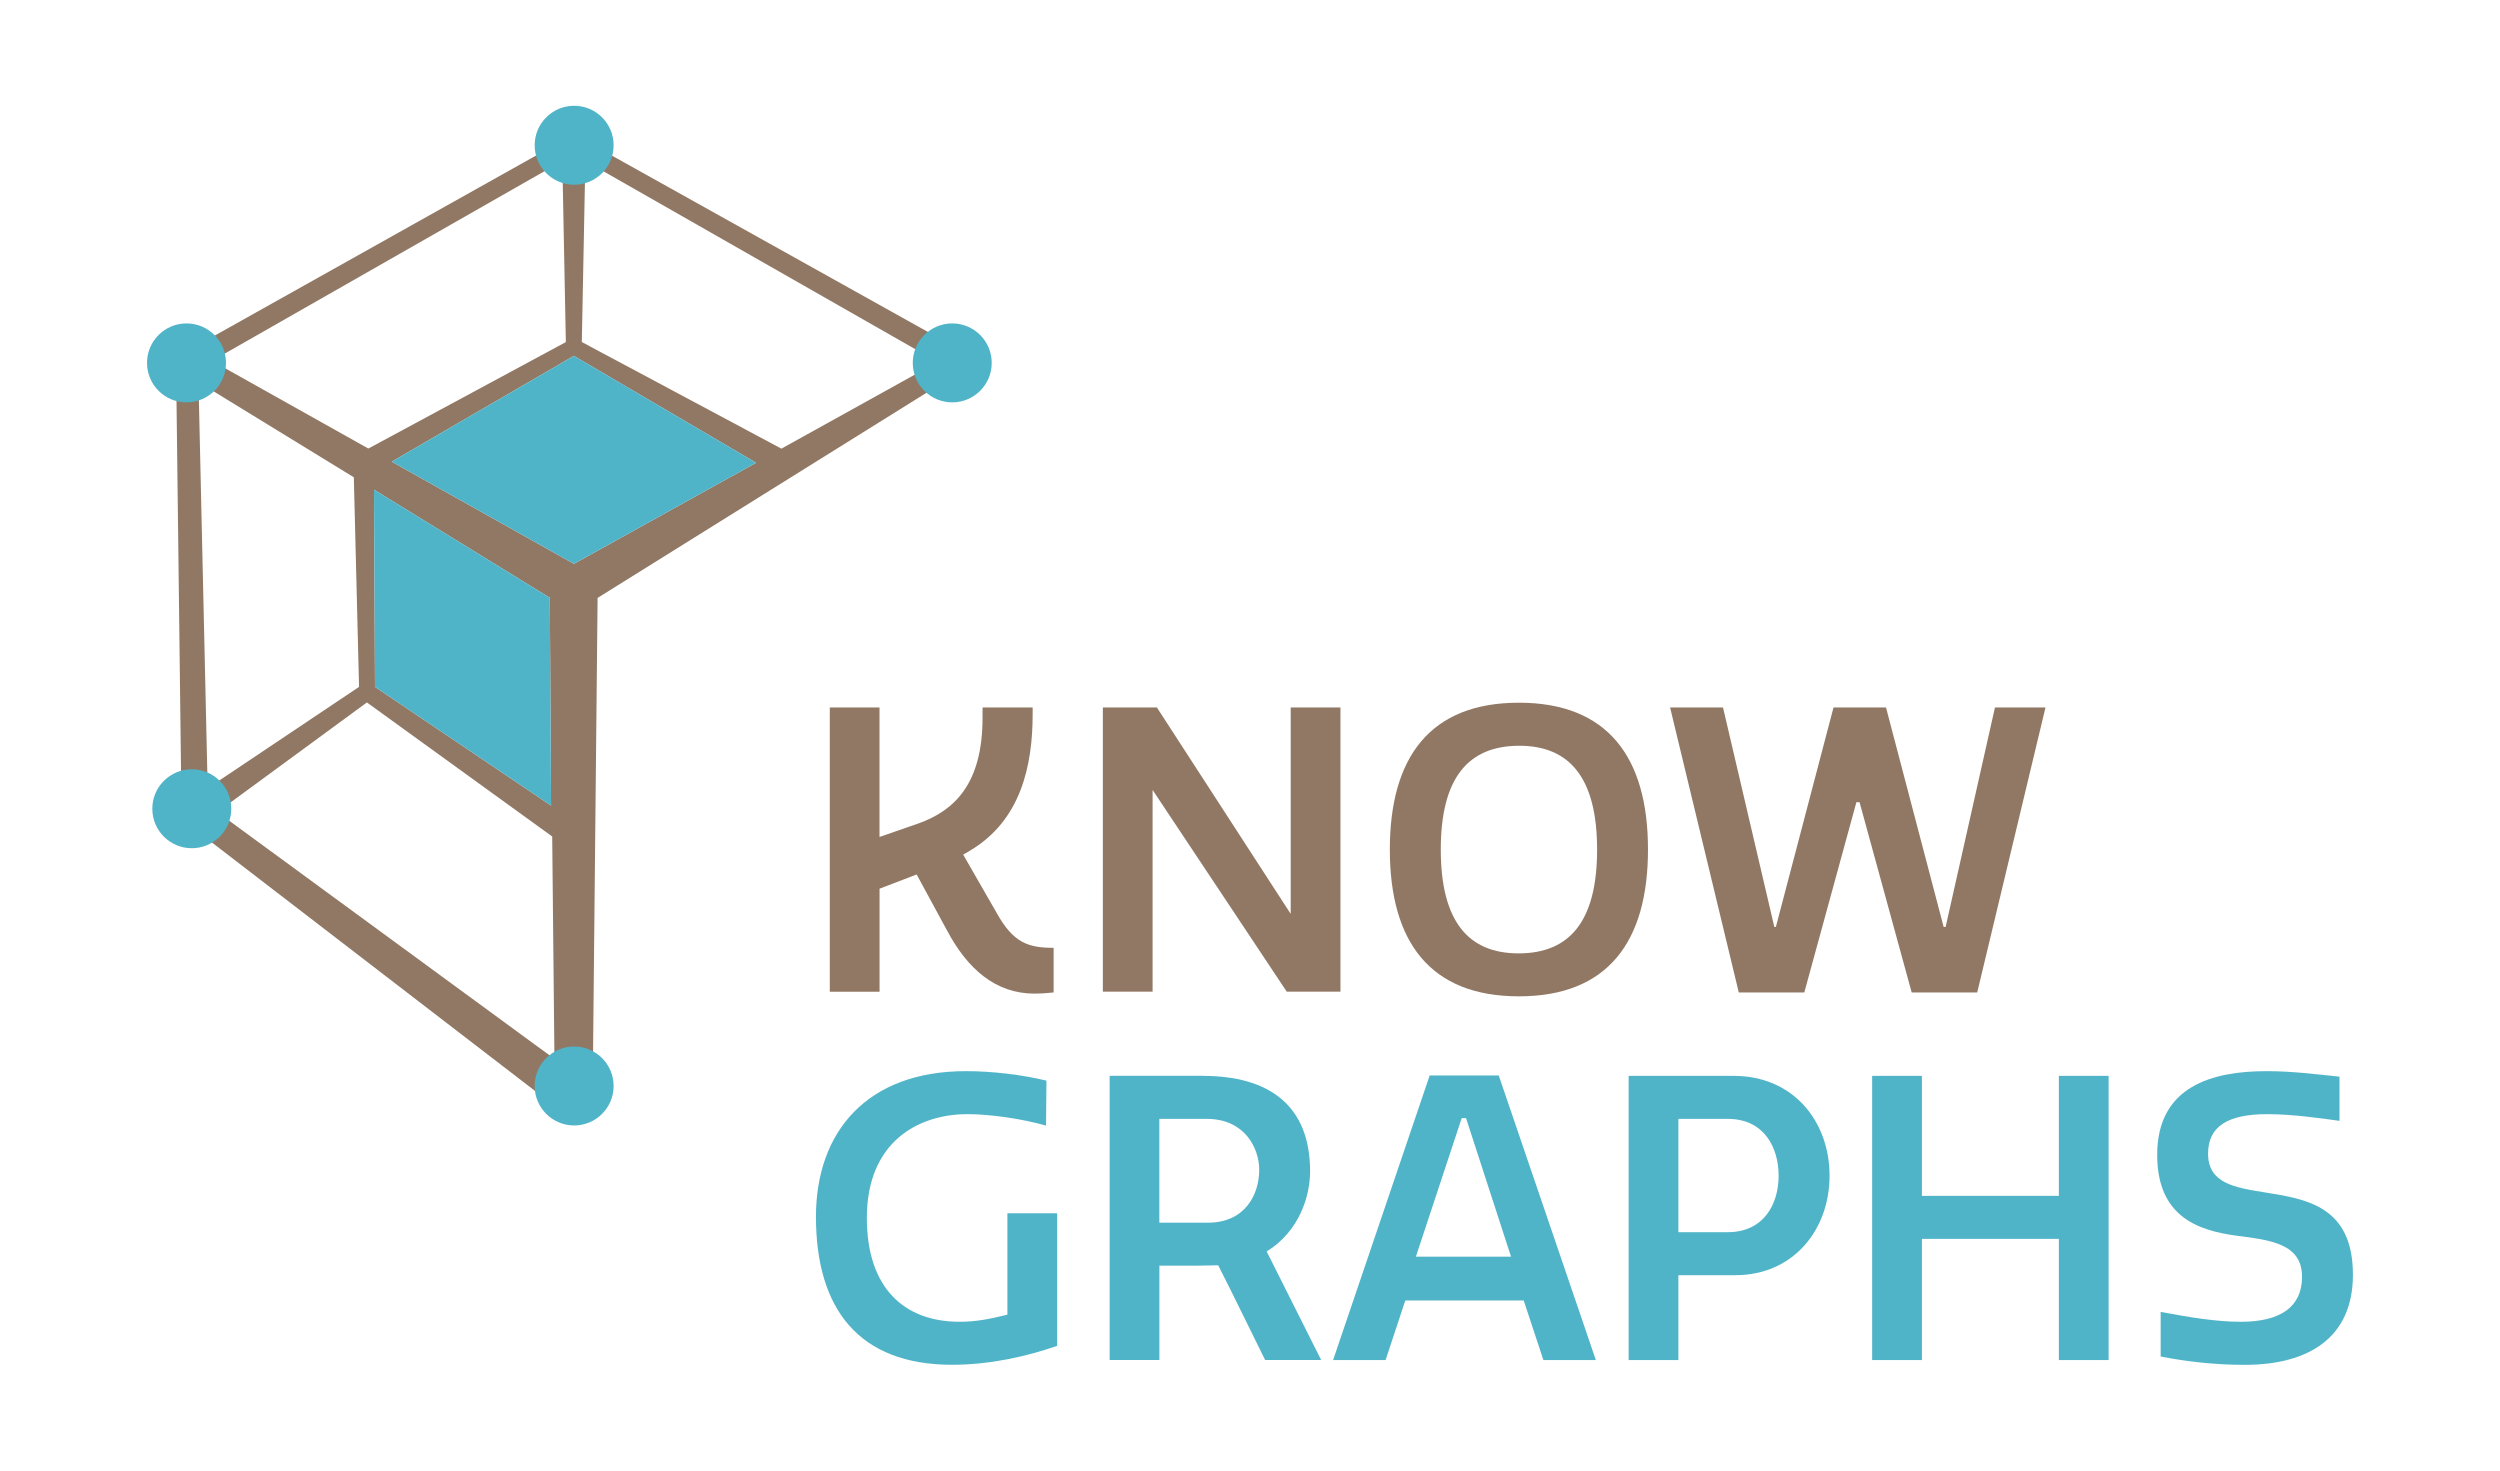 <?xml version="1.0" encoding="utf-8"?>
<!-- Generator: Adobe Illustrator 23.1.1, SVG Export Plug-In . SVG Version: 6.00 Build 0)  -->
<svg version="1.1" xmlns="http://www.w3.org/2000/svg" xmlns:xlink="http://www.w3.org/1999/xlink" x="0px" y="0px"
	 viewBox="0 0 481.89 283.46" style="enable-background:new 0 0 481.89 283.46;" xml:space="preserve">
<style type="text/css">
	.st0{fill:#917864;}
	.st1{fill:#50B4C8;}
</style>
<g id="Ebene_1">
</g>
<g id="Ebene_2">
	<g>
		<path class="st0" d="M188.64,69.44L110.61,25.9L33.92,68.87l1.09,89.04l73.15,56.24l6.08-3.82l0.95-95.08L188.64,69.44z
			 M108.39,31.04l0.68,34.9L71,86.46l-30.14-16.9L108.39,31.04z M105.98,115.23l0.24,40.05L72.28,132.4l-0.19-38.01L105.98,115.23z
			 M38.26,73.65L68.2,92l1.01,40.4l-29.18,19.54L38.26,73.65z M70.72,135.4l35.72,25.84l0.43,42.87L41.9,156.53L70.72,135.4z
			 M110.62,108.68L75.51,88.99l35.1-20.39l35.13,20.6L110.62,108.68z M150.62,86.48l-38.47-20.55l0.68-34.9l67.91,38.74
			L150.62,86.48z"/>
		<g>
			<path class="st0" d="M159.94,136.37h9.59v24.96l7.46-2.59c7.08-2.51,12.4-7.76,12.4-20.39v-1.98h9.66v1.29
				c0,9.81-2.21,20.47-12.1,26.32l-1.29,0.76l6.47,11.26c3.19,5.71,6.01,6.7,10.96,6.7v8.6c-1.29,0.15-2.51,0.23-3.65,0.23
				c-7.53,0-12.93-4.72-16.89-12.17l-5.86-10.8l-7.15,2.74v19.86h-9.59V136.37z"/>
			<path class="st0" d="M222.17,152.27v38.88h-9.59v-54.78h10.42l25.79,39.79v-39.79h9.59v54.78h-10.35L222.17,152.27z"/>
			<path class="st0" d="M292.78,135.45c17.04,0,24.88,10.42,24.88,28.3s-7.84,28.3-24.88,28.3c-17.04,0-24.88-10.42-24.88-28.3
				S275.74,135.45,292.78,135.45z M292.86,143.75c-9.89,0-15.14,6.24-15.14,20.01s5.25,20.01,14.99,20.01
				c9.89,0,15.14-6.24,15.14-20.01S302.59,143.75,292.86,143.75z"/>
			<path class="st0" d="M358.44,154.63h-0.61l-10.04,36.67h-12.63l-13.24-54.93h10.2l9.89,42.3h0.3l11.11-42.3h10.12l11.11,42.3
				h0.38l9.51-42.3h9.74l-13.16,54.93h-12.63L358.44,154.63z"/>
			<path class="st1" d="M184.97,254.78c3.12,0,5.86-0.53,9.21-1.37v-19.55h9.59v25.56c-5.86,2.05-13.01,3.65-20.24,3.65
				c-17.96,0-26.25-10.73-26.25-28.53c0-16.36,9.81-28.07,28.91-28.07c5.02,0,10.8,0.68,15.52,1.83c0,0.15-0.08,8.52-0.08,8.67
				c-4.72-1.37-11.03-2.21-15.14-2.21c-9.66,0-19.4,5.48-19.4,20.01C167.09,248.31,174.32,254.78,184.97,254.78z"/>
			<path class="st1" d="M231.84,207.38c12.71,0,20.69,5.63,20.69,18.41c0,4.64-1.98,11.49-8.37,15.44l10.5,20.92h-10.8
				c-3.04-6.09-5.93-12.17-9.05-18.26c-0.99,0-2.59,0.08-4.41,0.08h-6.92v18.18h-9.59v-54.78H231.84z M223.47,235.68h9.36
				c7.15,0,9.89-5.4,9.89-10.2c0-4.11-2.74-9.81-10.12-9.81h-9.13V235.68z"/>
			<path class="st1" d="M275.58,207.3h13.31l18.72,54.86H297.5l-3.8-11.49h-22.82l-3.8,11.49h-10.12L275.58,207.3z M272.92,242.23
				h18.34l-8.67-26.7h-0.84L272.92,242.23z"/>
			<path class="st1" d="M323.52,245.8v16.36h-9.59v-54.78h20.24c11.56,0,18.49,8.83,18.49,19.25c0,10.35-6.92,19.17-18.18,19.17
				H323.52z M323.52,237.51h9.51c7,0,9.81-5.48,9.81-10.88c0-5.48-2.82-10.96-9.81-10.96h-9.51V237.51z"/>
			<path class="st1" d="M370.46,207.38v23.13h26.4v-23.13h9.59v54.78h-9.59V238.8h-26.4v23.36h-9.59v-54.78H370.46z"/>
			<path class="st1" d="M443.73,246.11c0-6.39-6.09-7.08-12.55-7.91c-7.38-0.99-15.37-3.58-15.37-15.6
				c0-13.24,10.65-16.13,21.07-16.13c5.02,0,9.66,0.61,14.07,1.06v8.52c-3.8-0.53-9.13-1.29-13.92-1.29
				c-7.61,0-11.41,2.36-11.41,7.61c0,5.71,5.1,6.54,10.88,7.46c7.99,1.29,17.04,2.59,17.04,15.9c0,12.1-8.52,17.35-20.85,17.35
				c-6.09,0-11.49-0.69-16.21-1.6v-8.6c5.71,1.06,10.8,1.9,15.44,1.9C439.62,254.78,443.73,251.89,443.73,246.11z"/>
		</g>
		<circle class="st1" cx="110.67" cy="28" r="7.61"/>
		<circle class="st1" cx="35.95" cy="69.95" r="7.61"/>
		<circle class="st1" cx="36.97" cy="155.89" r="7.61"/>
		<circle class="st1" cx="183.55" cy="69.95" r="7.61"/>
		<polygon class="st1" points="110.62,108.68 75.51,88.99 110.61,68.6 145.74,89.2 		"/>
		<circle class="st1" cx="110.67" cy="209.33" r="7.61"/>
		<polygon class="st1" points="105.98,115.23 106.22,155.28 72.28,132.4 72.09,94.39 		"/>
	</g>
</g>
</svg>
